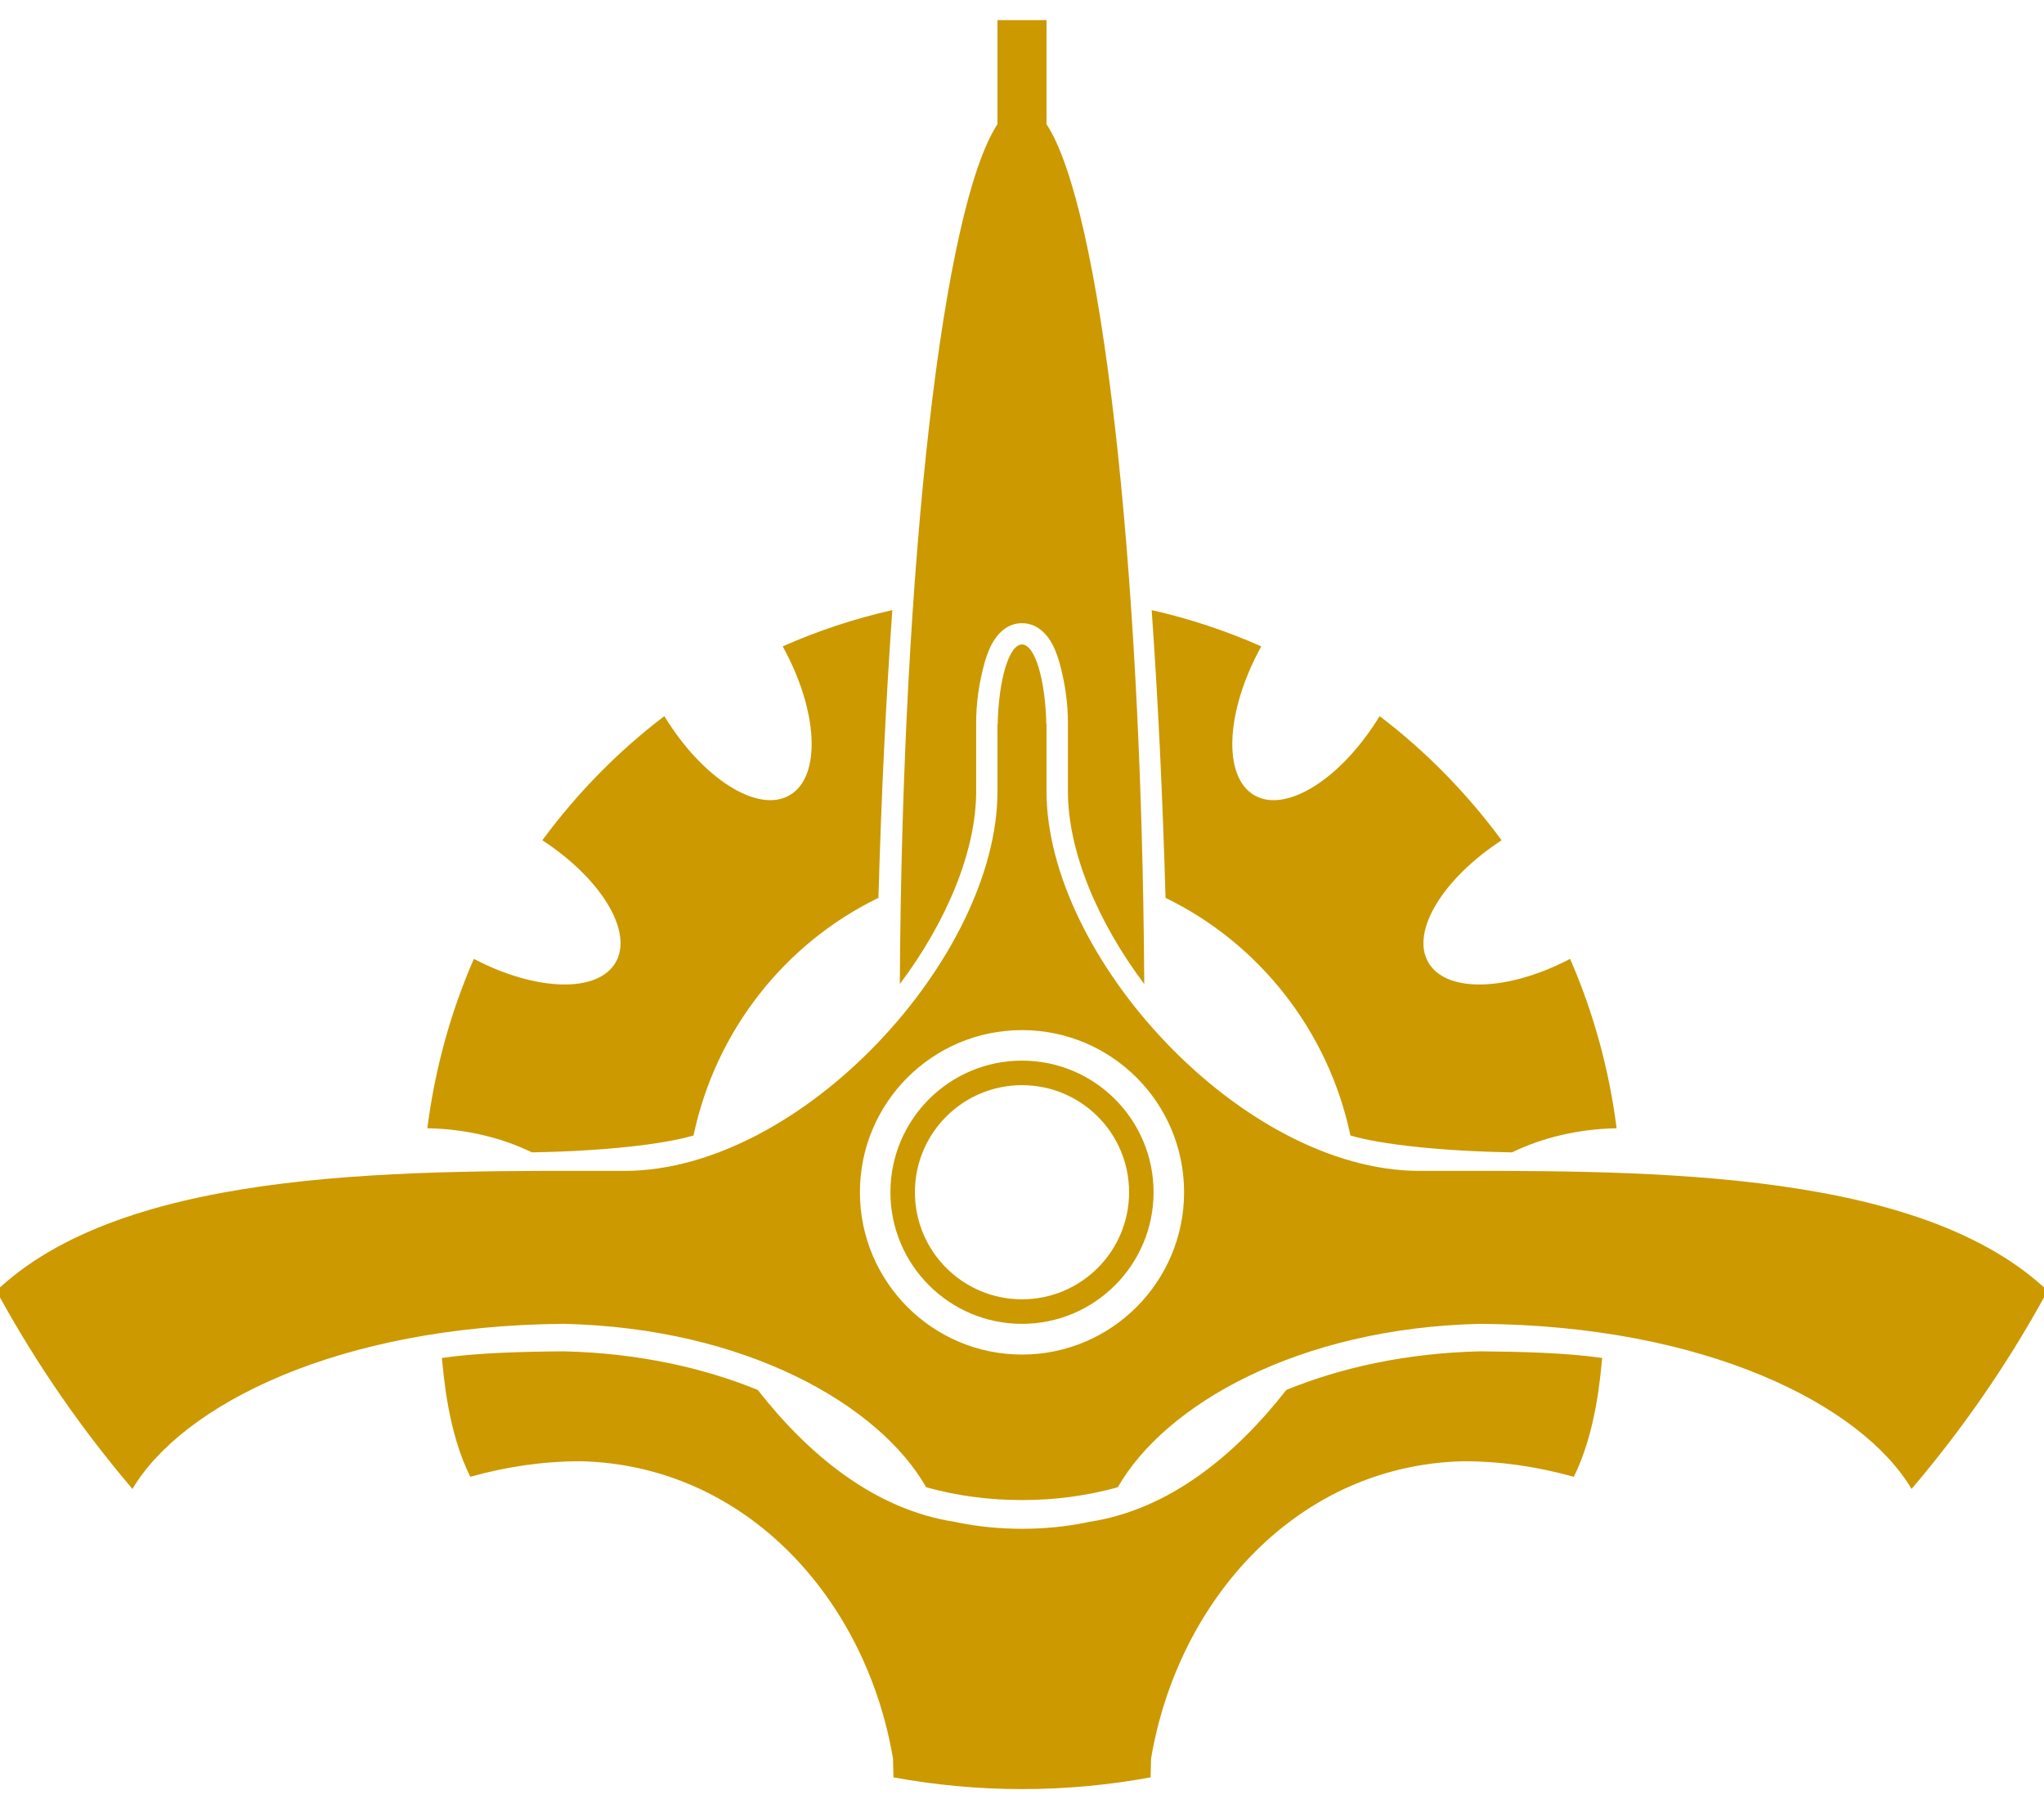 <svg width="54" height="48" viewBox="0 0 54 48" fill="none" xmlns="http://www.w3.org/2000/svg">
<path d="M26.352 0.531V3.281C24.92 5.455 23.836 14.733 23.772 25.993C25.01 24.346 25.789 22.478 25.789 20.905V19.125C25.786 18.564 25.868 18.015 26.02 17.475C26.089 17.249 26.167 17.044 26.297 16.861C26.426 16.676 26.658 16.461 27.001 16.461C27.343 16.461 27.576 16.677 27.706 16.861C27.835 17.045 27.913 17.249 27.982 17.475C28.134 18.015 28.216 18.564 28.213 19.125V20.905C28.213 22.478 28.992 24.346 30.23 25.993C30.164 14.733 29.08 5.455 27.648 3.281V0.531H26.352ZM23.574 16.116C22.57 16.343 21.602 16.663 20.678 17.074C21.617 18.774 21.708 20.516 20.859 21.007C20.015 21.494 18.554 20.561 17.551 18.916C16.33 19.843 15.243 20.954 14.328 22.195C15.882 23.21 16.742 24.613 16.26 25.429C15.781 26.241 14.148 26.182 12.519 25.328C11.909 26.725 11.491 28.229 11.29 29.802C12.311 29.821 13.259 30.053 14.052 30.439C15.927 30.407 17.508 30.232 18.322 29.994C18.907 27.215 20.75 24.907 23.207 23.717C23.284 21.023 23.406 18.479 23.574 16.116ZM30.426 16.116C30.593 18.479 30.716 21.023 30.792 23.717C33.248 24.907 35.092 27.215 35.677 29.994C36.491 30.232 38.072 30.407 39.947 30.439C40.739 30.053 41.688 29.822 42.709 29.802C42.508 28.229 42.09 26.725 41.48 25.328C39.851 26.182 38.218 26.241 37.739 25.429C37.257 24.613 38.118 23.209 39.671 22.195C38.755 20.954 37.669 19.843 36.448 18.916C35.445 20.561 33.984 21.494 33.14 21.007C32.291 20.516 32.382 18.775 33.321 17.074C32.389 16.66 31.42 16.34 30.426 16.116ZM27 17.023C26.659 17.023 26.382 17.952 26.358 19.125H26.352V20.905C26.352 25.274 21.183 30.929 16.492 30.929C11.008 30.929 3.546 30.776 0 34.006V34.27C0.994 36.076 2.171 37.769 3.499 39.33C4.82 37.105 8.941 35.011 14.892 34.969C19.71 35.076 23.227 37.113 24.465 39.279C24.466 39.28 24.463 39.283 24.465 39.284C25.273 39.51 26.136 39.625 27 39.623C27.864 39.625 28.727 39.51 29.535 39.284C29.537 39.283 29.534 39.28 29.535 39.279C30.774 37.113 34.29 35.076 39.108 34.969C45.059 35.01 49.179 37.105 50.501 39.33C51.83 37.769 53.007 36.075 54 34.27V34.006C50.455 30.776 42.992 30.929 37.508 30.929C32.817 30.929 27.648 25.274 27.648 20.905V19.125H27.642C27.618 17.952 27.341 17.023 27 17.023ZM27 27.21C29.365 27.21 31.282 29.128 31.282 31.492C31.282 33.857 29.365 35.78 27 35.78C24.635 35.78 22.718 33.857 22.718 31.492C22.718 29.128 24.635 27.21 27 27.21ZM27 28.016C25.081 28.016 23.524 29.574 23.524 31.492C23.524 33.411 25.081 34.969 27 34.969C28.919 34.969 30.476 33.411 30.476 31.492C30.476 29.574 28.919 28.016 27 28.016ZM27 28.664C28.562 28.664 29.829 29.93 29.829 31.492C29.829 33.054 28.562 34.321 27 34.321C25.438 34.321 24.171 33.054 24.171 31.492C24.171 29.93 25.438 28.664 27 28.664ZM14.892 35.695C13.818 35.703 12.614 35.733 11.675 35.87C11.721 36.337 11.835 37.835 12.425 39.009C13.386 38.739 14.362 38.598 15.338 38.598C19.692 38.697 22.877 42.221 23.592 46.452L23.604 46.948C24.701 47.149 25.839 47.258 27.001 47.258C28.164 47.258 29.301 47.15 30.398 46.948L30.41 46.452C31.125 42.221 34.31 38.697 38.664 38.598C39.64 38.598 40.616 38.739 41.577 39.009C42.167 37.835 42.281 36.337 42.327 35.87C41.388 35.733 40.184 35.704 39.11 35.695C37.131 35.74 35.398 36.135 33.983 36.715C32.66 38.406 30.908 39.883 28.754 40.203C28.744 40.205 28.736 40.207 28.726 40.208C28.72 40.209 28.714 40.213 28.709 40.214C28.156 40.327 27.587 40.382 27.001 40.382C26.416 40.382 25.846 40.327 25.294 40.214C25.288 40.213 25.282 40.209 25.277 40.208C25.266 40.206 25.259 40.204 25.248 40.203C23.095 39.883 21.343 38.406 20.019 36.715C18.604 36.136 16.87 35.74 14.892 35.695Z" fill="#CC9900"/>
</svg>
